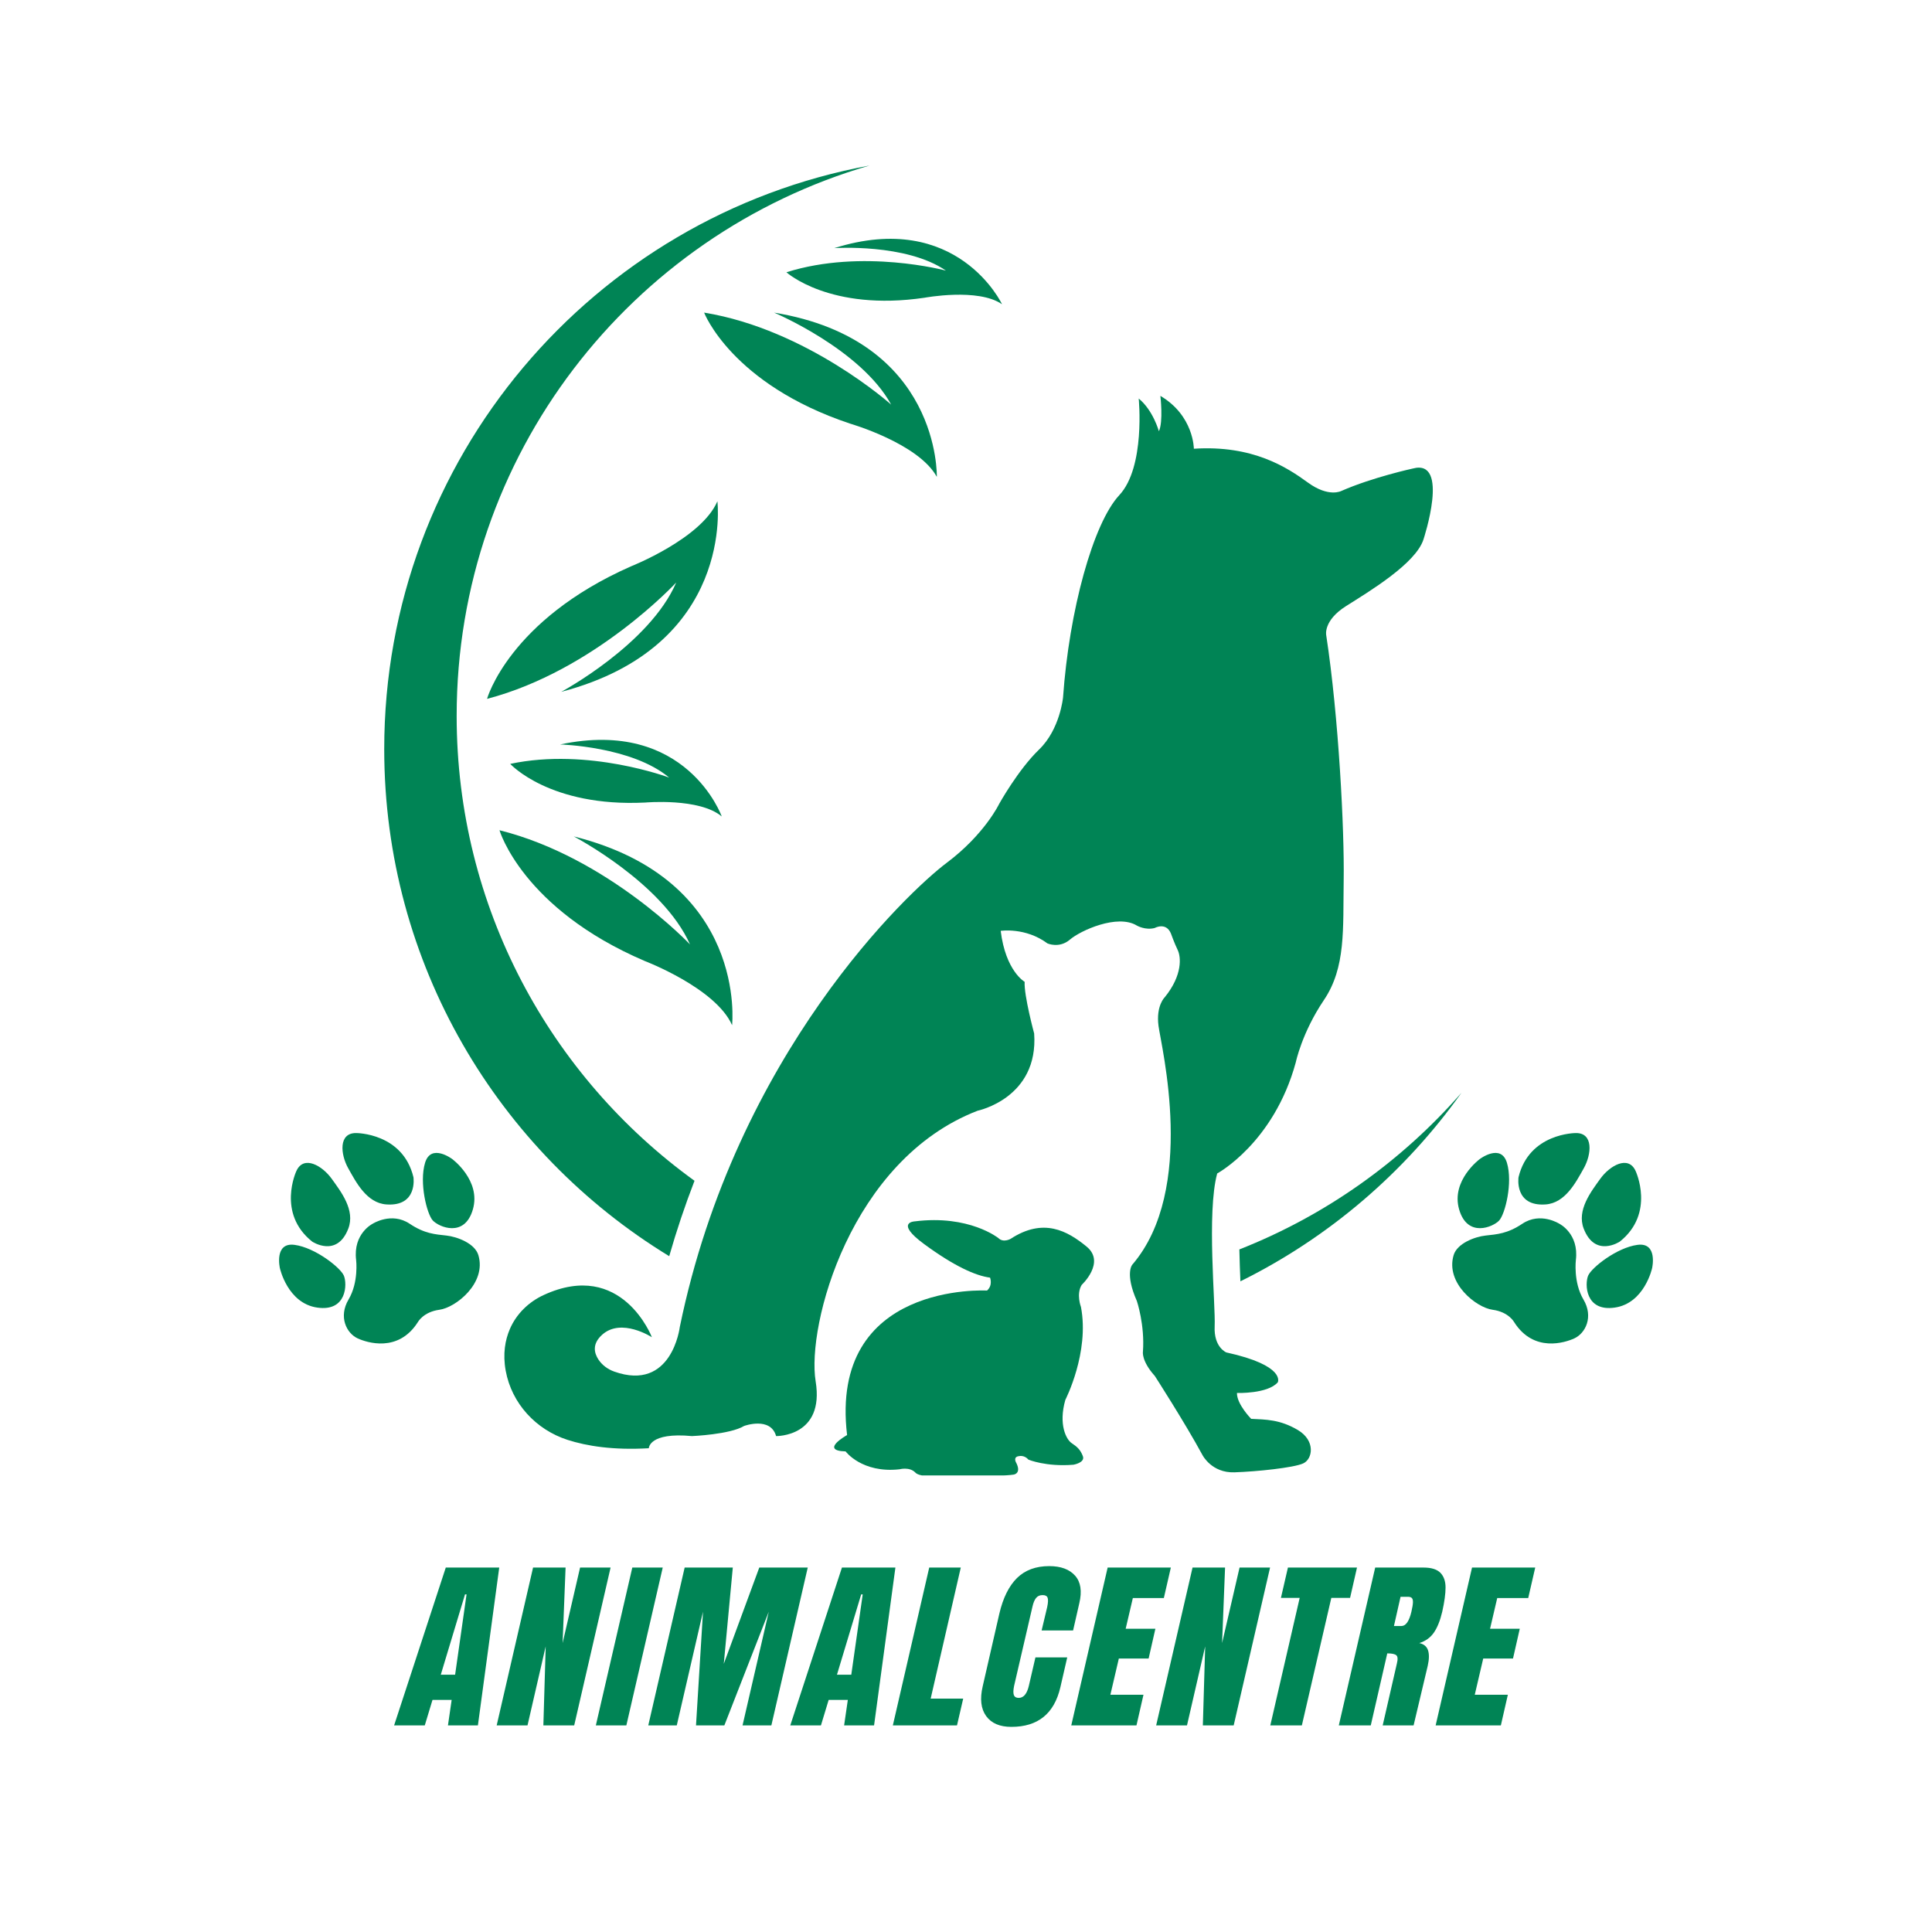 <svg xmlns="http://www.w3.org/2000/svg" xmlns:xlink="http://www.w3.org/1999/xlink" width="500" zoomAndPan="magnify" viewBox="0 0 375 375" height="500" preserveAspectRatio="xMidYMid meet" version="1.0"><defs><g/><clipPath id="9dbedf87fc"><path d="M 161 236 L 213 236 L 213 286.375 L 161 286.375 Z M 161 236 " clip-rule="nonzero"/></clipPath><clipPath id="1355e0eec5"><path d="M 74 32.125 L 169 32.125 L 169 244 L 74 244 Z M 74 32.125 " clip-rule="nonzero"/></clipPath></defs><rect x="-37.5" width="450" fill="#ffffff" y="-37.5" height="450" fill-opacity="1"/><rect x="-37.5" width="450" fill="#ffffff" y="-37.5" height="450" fill-opacity="1"/><path fill="#008455" d="M 274.238 90.938 C 274.238 90.938 266.414 92.633 260.359 95.293 C 260.359 95.293 257.926 96.621 253.867 93.668 C 249.809 90.715 243.164 86.359 231.727 87.098 C 231.727 87.098 231.727 80.676 225.23 76.84 C 225.23 76.84 225.82 81.859 224.938 83.703 C 224.938 83.703 223.828 79.645 221.023 77.355 C 221.023 77.355 222.352 90.641 217.262 96.102 C 212.168 101.566 207.52 118.539 206.336 135.367 C 206.336 135.367 205.75 141.566 201.688 145.48 C 197.629 149.391 193.938 156.031 193.938 156.031 C 193.938 156.031 191.133 161.938 183.754 167.473 C 176.371 173.004 142.867 204.445 131.945 257.586 C 131.945 257.586 130.434 270.211 119.211 266.219 C 117.965 265.773 116.867 264.969 116.145 263.867 C 115.316 262.602 114.902 260.84 116.887 259.062 C 120.629 255.715 126.531 259.555 126.531 259.555 C 126.531 259.555 120.723 244.359 105.527 251.363 C 102.609 252.711 100.215 255.035 98.953 257.992 C 98.062 260.078 97.555 262.77 98.16 266.074 C 99.324 272.414 104.023 277.496 110.16 279.477 C 113.887 280.676 119.027 281.508 125.938 281.102 C 125.938 281.102 125.938 277.953 134.305 278.742 C 134.305 278.742 141.684 278.445 144.441 276.773 C 144.441 276.773 149.555 274.902 150.641 278.742 C 150.641 278.742 160.086 278.938 158.316 268.113 C 156.543 257.289 165.055 225.109 189.758 215.59 C 189.758 215.59 201.613 213.152 200.73 200.605 C 200.73 200.605 198.734 193.227 198.883 190.57 C 198.883 190.57 195.195 188.5 194.234 180.68 C 194.234 180.68 199.031 179.941 203.312 183.117 C 203.312 183.117 205.602 184.148 207.668 182.379 C 209.734 180.605 216.895 177.359 220.656 179.648 C 220.656 179.648 222.281 180.605 224.125 180.125 C 224.125 180.125 226.301 178.91 227.262 181.16 C 227.262 181.16 227.965 183.117 228.594 184.406 C 229.219 185.699 229.586 189.242 226.082 193.559 C 226.082 193.559 224.352 195.184 224.867 199.133 C 225.383 203.078 232.32 230.867 219.773 245.48 C 219.773 245.48 218.297 247.152 220.66 252.516 C 220.66 252.516 222.234 257.141 221.84 262.406 C 221.84 262.406 221.547 264.176 224.152 267.078 C 224.152 267.078 229.957 276.082 233.402 282.43 C 233.402 282.43 235.172 285.926 239.602 285.777 C 244.031 285.629 251.066 284.891 252.934 284.055 C 254.805 283.219 255.395 279.629 251.902 277.559 C 248.41 275.492 245.652 275.543 242.848 275.395 C 242.848 275.395 240.043 272.539 240.094 270.375 C 240.094 270.375 246.047 270.574 248.016 268.309 C 248.016 268.309 249.688 265.062 238.027 262.504 C 238.027 262.504 235.566 261.52 235.766 257.434 C 235.961 253.352 234.188 235.344 236.258 227.766 C 236.258 227.766 247.23 221.863 251.508 206.215 C 251.508 206.215 252.688 200.457 256.969 194.113 C 261.25 187.766 260.66 180.383 260.809 170.789 C 260.957 161.195 259.852 139.203 257.414 123.262 C 257.414 123.262 256.824 120.457 261.25 117.652 C 265.68 114.848 274.832 109.387 276.309 104.664 C 276.301 104.664 281.508 88.988 274.238 90.938 Z M 274.238 90.938 " fill-opacity="1" fill-rule="nonzero"/><g clip-path="url(#9dbedf87fc)"><path fill="#008455" d="M 193.793 240.316 C 193.793 240.316 188.109 235.738 177.555 237.066 C 177.555 237.066 173.57 237.215 179.398 241.496 C 185.23 245.773 189.363 247.621 192.168 247.988 C 192.168 247.988 192.758 249.465 191.578 250.496 C 191.578 250.496 160.875 248.727 164.418 278.543 C 164.418 278.543 158.98 281.57 164.133 281.719 C 164.133 281.719 167.297 286 174.605 285.188 C 174.605 285.188 176.484 284.668 177.629 285.781 C 177.629 285.781 178.074 286.492 180.312 286.492 C 182.551 286.492 193.941 286.664 196.746 286.219 C 196.746 286.219 198.371 286.023 197.188 283.809 C 197.188 283.809 196.598 282.75 197.828 282.629 C 197.828 282.629 198.812 282.383 199.625 283.316 C 199.625 283.316 203.043 284.742 208.359 284.301 C 208.359 284.301 210.672 283.906 210.18 282.629 C 209.688 281.348 209.047 280.805 208.016 280.117 C 206.98 279.43 205.406 276.527 206.785 271.707 C 206.785 271.707 211.508 262.527 209.812 253.672 C 209.812 253.672 208.852 251.199 209.961 249.391 C 209.961 249.391 214.645 245.039 210.918 241.973 C 207.188 238.91 202.539 236.293 196.156 240.461 C 196.152 240.461 194.75 241.273 193.793 240.316 Z M 193.793 240.316 " fill-opacity="1" fill-rule="nonzero"/></g><path fill="#008455" d="M 72.328 237.531 C 72.328 237.531 68.496 239.422 69.125 244.566 C 69.125 244.566 69.652 248.871 67.656 252.23 C 65.66 255.59 67.25 258.789 69.441 259.789 C 71.195 260.586 77.289 262.609 81.094 256.641 C 81.094 256.641 82.145 254.645 85.293 254.223 C 88.441 253.805 94.477 249.066 92.852 243.621 C 92.168 241.336 88.754 240.055 86.656 239.82 C 84.477 239.578 82.418 239.473 79.52 237.531 C 75.988 235.168 72.328 237.531 72.328 237.531 Z M 72.328 237.531 " fill-opacity="1" fill-rule="nonzero"/><path fill="#008455" d="M 54.324 246.137 C 54.324 246.137 55.797 252.965 61.57 253.801 C 67.344 254.641 67.41 249.184 66.746 247.609 C 66.082 246.031 61.148 242.148 57.16 241.625 C 53.168 241.102 54.324 246.137 54.324 246.137 Z M 54.324 246.137 " fill-opacity="1" fill-rule="nonzero"/><path fill="#008455" d="M 87.785 224.977 C 87.785 224.977 93.398 229.125 91.789 234.73 C 90.18 240.34 85.176 238.152 84.012 236.902 C 82.852 235.652 81.34 229.555 82.504 225.703 C 83.664 221.852 87.785 224.977 87.785 224.977 Z M 87.785 224.977 " fill-opacity="1" fill-rule="nonzero"/><path fill="#008455" d="M 57.527 227.293 C 57.527 227.293 53.672 235.484 60.598 240.996 C 60.598 240.996 65.402 244.199 67.605 238.473 C 68.984 234.891 66.188 231.309 64.375 228.789 C 62.566 226.27 58.945 224.145 57.527 227.293 Z M 57.527 227.293 " fill-opacity="1" fill-rule="nonzero"/><path fill="#008455" d="M 69.129 219.926 C 69.129 219.926 78.18 219.887 80.25 228.496 C 80.25 228.496 81.125 234.203 75.012 233.781 C 71.18 233.52 69.113 229.473 67.594 226.766 C 66.074 224.059 65.676 219.879 69.129 219.926 Z M 69.129 219.926 " fill-opacity="1" fill-rule="nonzero"/><path fill="#008455" d="M 302.672 237.531 C 302.672 237.531 306.504 239.422 305.875 244.566 C 305.875 244.566 305.348 248.871 307.344 252.23 C 309.34 255.59 307.75 258.789 305.559 259.789 C 303.805 260.586 297.711 262.609 293.906 256.641 C 293.906 256.641 292.855 254.645 289.707 254.223 C 286.559 253.805 280.523 249.066 282.148 243.621 C 282.832 241.336 286.246 240.055 288.344 239.82 C 290.523 239.578 292.582 239.473 295.48 237.531 C 299.008 235.168 302.672 237.531 302.672 237.531 Z M 302.672 237.531 " fill-opacity="1" fill-rule="nonzero"/><path fill="#008455" d="M 320.676 246.137 C 320.676 246.137 319.203 252.965 313.43 253.801 C 307.656 254.641 307.59 249.184 308.254 247.609 C 308.918 246.031 313.848 242.148 317.84 241.625 C 321.828 241.102 320.676 246.137 320.676 246.137 Z M 320.676 246.137 " fill-opacity="1" fill-rule="nonzero"/><path fill="#008455" d="M 287.215 224.977 C 287.215 224.977 281.602 229.125 283.211 234.73 C 284.82 240.34 289.824 238.152 290.984 236.902 C 292.148 235.652 293.66 229.555 292.496 225.703 C 291.332 221.852 287.215 224.977 287.215 224.977 Z M 287.215 224.977 " fill-opacity="1" fill-rule="nonzero"/><path fill="#008455" d="M 317.473 227.293 C 317.473 227.293 321.328 235.484 314.398 240.996 C 314.398 240.996 309.598 244.199 307.395 238.473 C 306.016 234.891 308.812 231.309 310.621 228.789 C 312.434 226.27 316.055 224.145 317.473 227.293 Z M 317.473 227.293 " fill-opacity="1" fill-rule="nonzero"/><path fill="#008455" d="M 305.871 219.926 C 305.871 219.926 296.82 219.887 294.746 228.496 C 294.746 228.496 293.875 234.203 299.988 233.781 C 303.82 233.52 305.887 229.473 307.406 226.766 C 308.926 224.059 309.324 219.879 305.871 219.926 Z M 305.871 219.926 " fill-opacity="1" fill-rule="nonzero"/><g clip-path="url(#1355e0eec5)"><path fill="#008455" d="M 134.805 229.188 C 132.949 233.992 131.309 238.879 129.895 243.824 C 96.727 223.609 74.578 187.09 74.578 145.402 C 74.578 88.957 115.176 42 168.766 32.133 C 122.469 45.59 88.637 88.32 88.637 138.957 C 88.633 176.098 106.836 208.984 134.805 229.188 Z M 134.805 229.188 " fill-opacity="1" fill-rule="nonzero"/></g><path fill="#008455" d="M 283.672 212.102 C 272.66 227.578 257.922 240.215 240.762 248.703 C 240.684 246.801 240.602 244.672 240.559 242.512 C 257.289 235.934 272.039 225.418 283.672 212.102 Z M 283.672 212.102 " fill-opacity="1" fill-rule="nonzero"/><path fill="#008455" d="M 136.668 60.676 C 136.668 60.676 141.98 74.551 165.008 82.227 C 165.008 82.227 178.293 86.066 181.836 92.559 C 181.836 92.559 182.59 65.973 150.246 60.68 C 150.246 60.68 167.074 67.762 172.977 78.539 C 172.977 78.539 156.688 63.941 136.668 60.676 Z M 136.668 60.676 " fill-opacity="1" fill-rule="nonzero"/><path fill="#008455" d="M 94.535 135.648 C 94.535 135.648 98.777 120.398 122.434 109.945 C 122.434 109.945 136.141 104.543 139.246 97.297 C 139.246 97.297 142.711 125.422 108.938 134.285 C 108.938 134.285 126.074 125.082 131.258 113.059 C 131.258 113.059 115.445 130.176 94.535 135.648 Z M 94.535 135.648 " fill-opacity="1" fill-rule="nonzero"/><path fill="#008455" d="M 96.949 161.148 C 96.949 161.148 101.371 176.352 125.145 186.531 C 125.145 186.531 138.91 191.773 142.098 198.984 C 142.098 198.984 145.242 170.82 111.367 162.348 C 111.367 162.348 128.613 171.352 133.93 183.312 C 133.93 183.312 117.922 166.379 96.949 161.148 Z M 96.949 161.148 " fill-opacity="1" fill-rule="nonzero"/><path fill="#008455" d="M 152.645 52.848 C 152.645 52.848 161.059 60.492 179.434 57.793 C 179.434 57.793 189.832 55.836 194.492 59.051 C 194.492 59.051 185.84 40.629 161.922 48.164 C 161.922 48.164 175.859 47.203 183.605 52.527 C 183.605 52.527 167.449 48.172 152.645 52.848 Z M 152.645 52.848 " fill-opacity="1" fill-rule="nonzero"/><path fill="#008455" d="M 99.035 148.27 C 99.035 148.27 106.676 156.688 125.227 155.773 C 125.227 155.773 135.762 154.824 140.09 158.473 C 140.09 158.473 133.254 139.305 108.719 144.5 C 108.719 144.5 122.684 144.883 129.883 150.93 C 129.883 150.93 114.219 145.039 99.035 148.27 Z M 99.035 148.27 " fill-opacity="1" fill-rule="nonzero"/><g fill="#008455" fill-opacity="1"><g transform="translate(79.463, 334.904)"><g><path d="M -2.969 0 L 7.062 -30.641 L 17.438 -30.641 L 13.297 0 L 7.484 0 L 8.203 -4.953 L 4.484 -4.953 L 2.984 0 Z M 6.094 -9.844 L 8.875 -9.844 L 11.094 -25.438 L 10.797 -25.438 Z M 6.094 -9.844 "/></g></g></g><g fill="#008455" fill-opacity="1"><g transform="translate(98.545, 334.904)"><g><path d="M -2.141 0 L 4.922 -30.641 L 11.234 -30.641 L 10.656 -15.984 L 14.047 -30.641 L 19.969 -30.641 L 12.906 0 L 6.922 0 L 7.375 -15.344 L 3.844 0 Z M -2.141 0 "/></g></g></g><g fill="#008455" fill-opacity="1"><g transform="translate(118.09, 334.904)"><g><path d="M -2.438 0 L 4.641 -30.641 L 10.547 -30.641 L 3.484 0 Z M -2.438 0 "/></g></g></g><g fill="#008455" fill-opacity="1"><g transform="translate(127.97, 334.904)"><g><path d="M -2.141 0 L 4.922 -30.641 L 14.266 -30.641 L 12.516 -11.953 L 19.406 -30.641 L 28.812 -30.641 L 21.75 0 L 16.156 0 L 21.25 -22.078 L 12.625 0 L 7.125 0 L 8.484 -22.078 L 3.391 0 Z M -2.141 0 "/></g></g></g><g fill="#008455" fill-opacity="1"><g transform="translate(156.359, 334.904)"><g><path d="M -2.969 0 L 7.062 -30.641 L 17.438 -30.641 L 13.297 0 L 7.484 0 L 8.203 -4.953 L 4.484 -4.953 L 2.984 0 Z M 6.094 -9.844 L 8.875 -9.844 L 11.094 -25.438 L 10.797 -25.438 Z M 6.094 -9.844 "/></g></g></g><g fill="#008455" fill-opacity="1"><g transform="translate(175.44, 334.904)"><g><path d="M -2.141 0 L 4.922 -30.641 L 11.047 -30.641 L 5.203 -5.203 L 11.516 -5.203 L 10.312 0 Z M -2.141 0 "/></g></g></g><g fill="#008455" fill-opacity="1"><g transform="translate(191.383, 334.904)"><g><path d="M 4.922 0.281 C 2.68 0.281 1.051 -0.414 0.031 -1.812 C -0.988 -3.219 -1.211 -5.145 -0.641 -7.594 L 2.594 -21.719 C 3.312 -24.77 4.453 -27.066 6.016 -28.609 C 7.586 -30.148 9.672 -30.922 12.266 -30.922 C 14.523 -30.922 16.203 -30.301 17.297 -29.062 C 18.391 -27.832 18.66 -26.051 18.109 -23.719 L 16.906 -18.438 L 10.797 -18.438 L 11.875 -22.969 C 12.062 -23.852 12.086 -24.461 11.953 -24.797 C 11.828 -25.129 11.504 -25.297 10.984 -25.297 C 10.43 -25.297 10.004 -25.102 9.703 -24.719 C 9.41 -24.344 9.18 -23.785 9.016 -23.047 L 5.453 -7.672 C 5.285 -6.859 5.27 -6.266 5.406 -5.891 C 5.551 -5.523 5.863 -5.344 6.344 -5.344 C 7.289 -5.344 7.945 -6.117 8.312 -7.672 L 9.594 -13.203 L 15.766 -13.203 L 14.438 -7.422 C 13.25 -2.285 10.078 0.281 4.922 0.281 Z M 4.922 0.281 "/></g></g></g><g fill="#008455" fill-opacity="1"><g transform="translate(210.072, 334.904)"><g><path d="M -2.141 0 L 4.922 -30.641 L 17.188 -30.641 L 15.828 -24.719 L 9.812 -24.719 L 8.422 -18.766 L 14.188 -18.766 L 12.875 -12.984 L 7.094 -12.984 L 5.453 -5.953 L 11.875 -5.953 L 10.516 0 Z M -2.141 0 "/></g></g></g><g fill="#008455" fill-opacity="1"><g transform="translate(226.55, 334.904)"><g><path d="M -2.141 0 L 4.922 -30.641 L 11.234 -30.641 L 10.656 -15.984 L 14.047 -30.641 L 19.969 -30.641 L 12.906 0 L 6.922 0 L 7.375 -15.344 L 3.844 0 Z M -2.141 0 "/></g></g></g><g fill="#008455" fill-opacity="1"><g transform="translate(246.095, 334.904)"><g><path d="M 0.469 0 L 6.172 -24.75 L 2.531 -24.75 L 3.891 -30.641 L 17.297 -30.641 L 15.953 -24.75 L 12.312 -24.75 L 6.594 0 Z M 0.469 0 "/></g></g></g><g fill="#008455" fill-opacity="1"><g transform="translate(262.002, 334.904)"><g><path d="M 4.922 -30.641 L 14.328 -30.641 C 15.828 -30.641 16.91 -30.301 17.578 -29.625 C 18.242 -28.945 18.578 -27.992 18.578 -26.766 C 18.578 -25.547 18.363 -23.984 17.938 -22.078 C 17.531 -20.348 16.988 -18.992 16.312 -18.016 C 15.633 -17.035 14.691 -16.359 13.484 -15.984 C 14.359 -15.797 14.922 -15.332 15.172 -14.594 C 15.422 -13.852 15.406 -12.852 15.125 -11.594 L 12.375 0 L 6.375 0 L 9.125 -11.984 C 9.344 -12.836 9.305 -13.383 9.016 -13.625 C 8.734 -13.863 8.148 -13.984 7.266 -13.984 L 4.062 0 L -2.141 0 Z M 10.016 -19.297 C 10.867 -19.297 11.516 -20.223 11.953 -22.078 C 12.141 -22.891 12.238 -23.492 12.25 -23.891 C 12.258 -24.297 12.188 -24.578 12.031 -24.734 C 11.875 -24.891 11.617 -24.969 11.266 -24.969 L 9.844 -24.969 L 8.562 -19.297 Z M 10.016 -19.297 "/></g></g></g><g fill="#008455" fill-opacity="1"><g transform="translate(280.798, 334.904)"><g><path d="M -2.141 0 L 4.922 -30.641 L 17.188 -30.641 L 15.828 -24.719 L 9.812 -24.719 L 8.422 -18.766 L 14.188 -18.766 L 12.875 -12.984 L 7.094 -12.984 L 5.453 -5.953 L 11.875 -5.953 L 10.516 0 Z M -2.141 0 "/></g></g></g></svg>